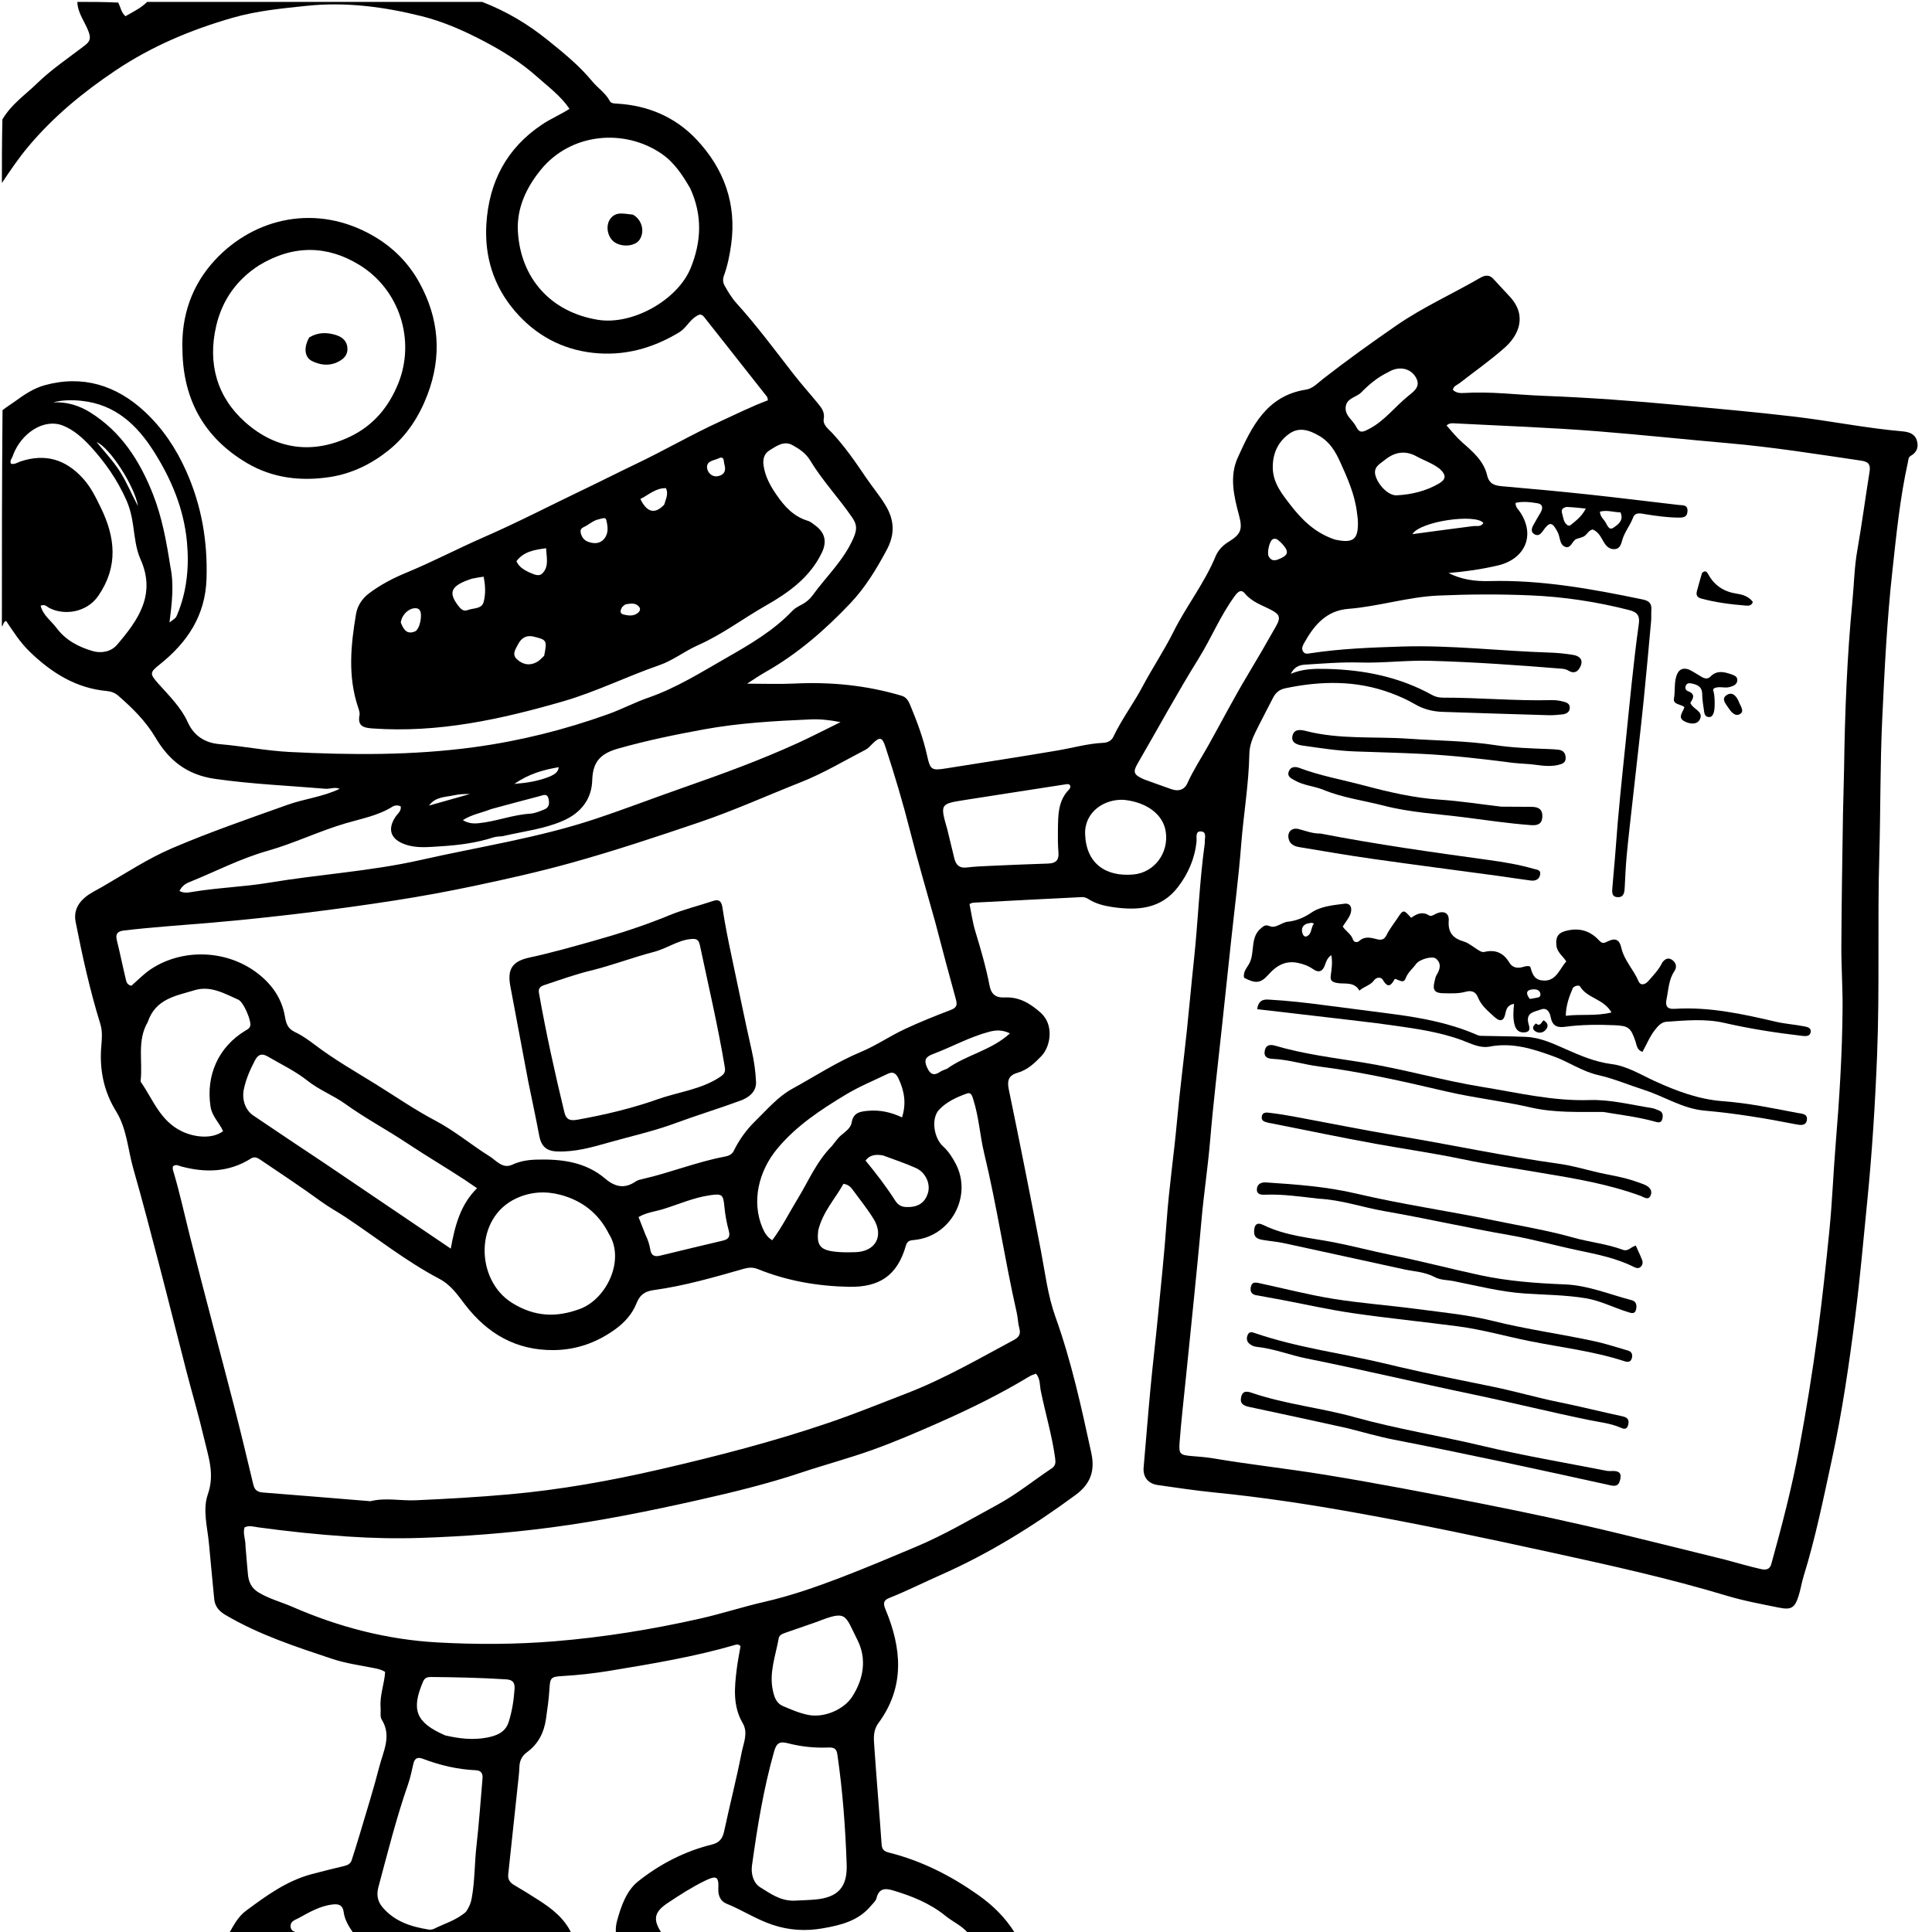 <svg version="1.1" id="Layer_1" xmlns="http://www.w3.org/2000/svg" xmlns:xlink="http://www.w3.org/1999/xlink" x="0px" y="0px"
	 width="100%" viewBox="0 0 1024 1024" enable-background="new 0 0 1024 1024" xml:space="preserve">
<path fill="#000000" opacity="1" stroke="none" 
	d="
M255.531,1 
	C268.435,5.961 279.814,12.799 290.192,21.162 
	C298.57,27.914 306.989,34.705 313.881,43.093 
	C316.833,46.685 320.921,49.244 323.17,53.486 
	C323.873,54.812 325.355,54.832 326.711,54.905 
	C343.375,55.812 357.949,61.979 369.294,74.079 
	C383.754,89.502 390.448,107.959 387.562,129.35 
	C386.784,135.117 385.631,140.791 383.643,146.282 
	C382.993,148.079 383.164,149.844 384.152,151.567 
	C385.976,154.751 387.809,157.898 390.299,160.647 
	C401.138,172.608 410.712,185.589 420.615,198.308 
	C424.885,203.794 429.56,208.963 433.947,214.36 
	C435.709,216.529 437.176,218.685 436.598,222.005 
	C436.034,225.248 439.077,227.344 441.023,229.435 
	C447.858,236.783 453.497,244.989 459.091,253.261 
	C462.435,258.207 466.323,262.756 469.406,267.916 
	C474.084,275.748 474.424,283.157 469.973,291.468 
	C464.522,301.647 458.618,311.404 450.671,319.779 
	C437.248,333.925 422.645,346.652 405.552,356.298 
	C402.526,358.006 399.664,360.006 395.954,362.361 
	C404.852,362.361 413.012,362.691 421.136,362.295 
	C440.421,361.353 459.328,363.23 477.855,368.752 
	C480.415,369.515 481.515,371.522 482.418,373.693 
	C486.064,382.456 489.381,391.335 491.419,400.634 
	C493.029,407.981 493.778,408.487 501.175,407.302 
	C521.019,404.121 540.893,401.117 560.703,397.736 
	C568.718,396.368 576.578,394.091 584.76,393.715 
	C587.117,393.607 589.115,392.585 590.09,390.528 
	C594.525,381.171 600.797,372.889 605.627,363.783 
	C610.819,353.996 617.053,344.709 621.943,334.905 
	C628.781,321.19 638.399,309.115 644.263,294.905 
	C645.562,291.758 647.968,289.145 651.133,287.201 
	C657.676,283.182 658.741,280.631 656.696,273.082 
	C653.954,262.959 651.586,252.471 655.967,242.732 
	C663.351,226.316 671.227,209.728 692.227,206.504 
	C695.862,205.946 698.567,202.899 701.393,200.7 
	C713.985,190.902 726.923,181.625 740.054,172.551 
	C754.2,162.775 769.833,155.81 784.593,147.228 
	C786.987,145.836 789.299,145.475 791.395,147.699 
	C794.354,150.837 797.264,154.02 800.196,157.183 
	C809.615,167.344 804.938,177.731 797.478,184.323 
	C789.895,191.025 781.555,196.869 773.56,203.105 
	C772.294,204.093 770.468,204.522 770.046,206.572 
	C771.658,208.331 774.053,208.416 775.976,208.293 
	C789.998,207.396 803.908,209.249 817.864,209.784 
	C841.944,210.708 865.981,212.474 889.976,214.717 
	C910.3,216.618 930.642,218.412 950.911,220.806 
	C970.03,223.064 988.941,226.94 1008.15,228.605 
	C1011.443,228.891 1014.653,229.704 1015.854,233.136 
	C1017.069,236.61 1016.202,239.68 1012.673,241.648 
	C1011.38,242.37 1011.477,243.897 1011.188,245.199 
	C1007,264.066 1005.133,283.235 1003.019,302.417 
	C1000.118,328.732 998.829,355.131 997.6,381.525 
	C996.484,405.477 996.765,429.49 996.069,453.466 
	C995.048,488.611 996.294,523.793 994.908,558.899 
	C993.872,585.117 992.22,611.351 989.6,637.517 
	C987.614,657.355 985.894,677.228 983.388,697.003 
	C980.127,722.732 976.391,748.404 970.889,773.779 
	C966.415,794.413 962.247,815.119 955.986,835.323 
	C954.906,838.807 954.377,842.463 953.265,845.935 
	C951.254,852.21 949.42,853.399 942.876,852.074 
	C933.59,850.193 924.217,848.48 915.166,845.751 
	C884.406,836.479 853.065,829.584 821.733,822.734 
	C787.346,815.215 752.885,807.921 718.245,801.715 
	C693.586,797.298 668.764,793.523 643.784,791.05 
	C633.706,790.052 623.676,788.534 613.644,787.107 
	C608.373,786.357 605.705,782.711 606.151,777.731 
	C607.396,763.828 608.455,749.909 609.765,736.013 
	C610.948,723.462 612.44,710.941 613.66,698.394 
	C615.316,681.374 617.137,664.363 618.342,647.31 
	C619.583,629.742 622.178,612.332 623.78,594.809 
	C625.259,578.624 627.33,562.493 629.045,546.328 
	C630.359,533.943 631.441,521.532 632.775,509.148 
	C634.996,488.517 635.682,467.745 638.529,447.173 
	C638.552,447.008 638.598,446.839 638.581,446.677 
	C638.353,444.514 639.809,441.08 636.82,440.696 
	C633.278,440.241 634.389,444.001 634.19,445.974 
	C633.279,455.031 629.793,463.035 624.356,470.143 
	C615.344,481.926 602.722,482.704 589.502,480.743 
	C585.094,480.09 580.686,478.982 576.798,476.473 
	C575.872,475.875 574.615,475.425 573.538,475.477 
	C554.273,476.41 535.013,477.427 515.753,478.451 
	C515.287,478.475 514.836,478.778 513.848,479.152 
	C514.842,483.933 515.495,488.858 516.92,493.549 
	C519.82,503.097 522.621,512.676 524.498,522.464 
	C525.425,527.302 528.128,528.89 532.458,528.672 
	C540.155,528.285 545.935,531.768 551.536,536.722 
	C558.838,543.179 556.823,554.672 551.971,559.73 
	C548.452,563.399 544.637,567.072 539.465,568.54 
	C534.789,569.867 533.648,572.439 534.668,577.36 
	C540.567,605.826 546.221,634.345 551.698,662.896 
	C553.95,674.635 555.338,686.646 559.37,697.876 
	C567.821,721.416 573.119,745.689 578.405,770.044 
	C580.567,780.006 577.701,786.74 569.977,792.428 
	C547.573,808.923 524.102,823.486 498.548,834.782 
	C489.456,838.802 480.54,843.287 471.278,846.979 
	C468.353,848.145 467.969,849.76 469.254,852.827 
	C477.933,873.54 479.796,894.005 465.56,913.302 
	C462.638,917.262 463.108,921.505 463.4,925.732 
	C464.591,942.983 466.057,960.216 467.268,977.466 
	C467.469,980.332 468.575,981.263 471.336,981.958 
	C488.433,986.265 503.882,994.105 518.268,1004.238 
	C526.097,1009.752 532.817,1016.233 537.998,1024.647 
	C529.979,1025 521.958,1025 513.274,1024.729 
	C509.633,1020.475 504.996,1018.602 501.274,1015.561 
	C493.007,1008.806 483.321,1004.937 473.206,1001.928 
	C468.899,1000.646 465.769,1000.984 464.538,1006.145 
	C464.188,1007.614 462.676,1008.832 461.623,1010.103 
	C454.982,1018.122 445.641,1020.391 436.03,1022.061 
	C427.032,1023.624 418.322,1023.136 409.489,1020.199 
	C400.873,1017.335 393.365,1012.326 385.033,1008.971 
	C382.047,1007.769 380.559,1004.893 380.731,1001.196 
	C381.042,994.521 379.778,993.839 373.583,996.875 
	C366.698,1000.249 360.26,1004.374 353.89,1008.629 
	C346.594,1013.503 345.827,1017.486 351,1025 
	C342.979,1025 334.958,1025 326.427,1024.594 
	C326.27,1022.227 326.482,1020.228 326.999,1018.311 
	C329.141,1010.381 332.015,1002.082 338.252,997.133 
	C349.724,988.029 362.834,981.221 377.27,977.659 
	C381.225,976.683 382.963,974.562 383.795,970.673 
	C386.783,956.711 390.348,942.868 393.092,928.862 
	C394.076,923.843 396.656,918.44 393.666,913.327 
	C388.319,904.186 389.276,894.463 390.483,884.686 
	C391.003,880.472 391.856,876.299 392.495,872.482 
	C391.33,871.336 390.52,871.576 389.717,871.81 
	C367.977,878.144 345.694,881.829 323.403,885.512 
	C315.031,886.895 306.633,887.85 298.173,888.334 
	C291.897,888.693 291.568,889.241 291.208,895.307 
	C290.893,900.601 290.123,905.876 289.37,911.133 
	C288.342,918.312 285.277,924.388 279.263,928.748 
	C276.664,930.631 275.4,933.189 275.297,936.421 
	C275.217,938.904 274.937,941.383 274.674,943.856 
	C272.921,960.356 271.154,976.855 269.377,993.352 
	C269.094,995.979 270.132,997.733 272.433,999.068 
	C276.735,1001.565 280.949,1004.218 285.147,1006.89 
	C292.477,1011.556 299.276,1016.769 303,1025 
	C264.646,1025 226.292,1025 187.375,1024.658 
	C184.705,1020.916 182.672,1017.427 182.151,1013.415 
	C181.693,1009.891 179.72,1009.067 176.629,1009.374 
	C169.814,1010.054 164.074,1013.462 158.261,1016.637 
	C156.471,1017.615 153.926,1018.202 154.002,1020.949 
	C154.088,1024.085 157.14,1023.876 159,1025 
	C146.646,1025 134.292,1025 121.459,1024.649 
	C123.888,1020.286 126.292,1015.79 130.336,1012.783 
	C141.142,1004.751 152.032,996.801 165.359,993.291 
	C170.982,991.81 176.621,990.39 182.28,989.058 
	C184.197,988.606 185.773,987.904 186.402,985.917 
	C187.907,981.171 189.43,976.43 190.84,971.655 
	C194.321,959.868 198.037,948.138 201.085,936.237 
	C203.153,928.165 207.71,920.076 202.316,911.413 
	C201.308,909.795 201.912,907.187 201.732,905.039 
	C201.189,898.537 203.784,892.35 204.122,886.136 
	C202.075,884.872 200.316,884.544 198.508,884.178 
	C191.019,882.663 183.341,881.656 176.134,879.256 
	C156.771,872.809 137.324,866.467 119.578,856.003 
	C116.15,853.981 113.913,851.53 113.54,847.489 
	C112.656,837.9 111.642,828.322 110.813,818.728 
	C110.041,809.798 107.24,800.327 110.161,792.013 
	C113.903,781.362 110.443,772.145 108.202,762.524 
	C105.378,750.396 101.819,738.44 98.7,726.379 
	C93.959,708.042 89.403,689.657 84.619,671.331 
	C80.088,653.977 75.577,636.611 70.644,619.369 
	C67.738,609.211 67.288,598.311 61.513,588.992 
	C54.881,578.29 52.615,566.584 53.719,554.112 
	C54.056,550.308 54.328,546.45 53.169,542.705 
	C47.665,524.921 43.648,506.773 40.069,488.527 
	C39.105,483.61 40.755,479.474 44.613,476.029 
	C47.537,473.418 51.017,471.874 54.308,469.972 
	C66.532,462.905 78.38,455.046 91.374,449.498 
	C111.37,440.96 131.939,433.868 152.421,426.556 
	C161.477,423.323 171.193,422.378 180.056,418.064 
	C177.383,416.988 174.921,418.264 172.457,418.056 
	C152.962,416.412 133.448,415.605 113.982,412.822 
	C98.85,410.659 89.478,402.878 82.364,390.865 
	C77.188,382.123 70.145,375.235 62.625,368.695 
	C60.984,367.268 58.979,366.477 56.717,366.272 
	C40.332,364.794 27.362,356.611 15.837,345.497 
	C10.791,340.631 7.024,334.797 3.252,329.101 
	C1.524,329.687 1.945,331.306 1,332 
	C1,293.979 1,255.958 1.339,217.393 
	C3.626,215.586 5.638,214.411 7.509,213.043 
	C12.51,209.386 17.743,205.815 23.639,204.189 
	C43.827,198.623 61.614,204.212 76.582,218.073 
	C86.102,226.889 93.29,237.588 98.688,249.681 
	C106.858,267.987 110.091,286.86 109.458,306.802 
	C108.843,326.224 99.35,340.373 84.9,351.976 
	C79.369,356.417 79.111,356.966 84.007,362.445 
	C89.737,368.858 95.875,374.799 99.582,382.922 
	C102.673,389.696 108.281,393.728 116.323,394.407 
	C128.705,395.453 140.991,397.922 153.38,398.552 
	C186.101,400.217 218.778,400.447 251.426,395.998 
	C275.786,392.678 299.358,386.759 322.404,378.491 
	C329.598,375.911 336.421,372.282 343.639,369.781 
	C358.524,364.622 371.781,356.239 385.275,348.525 
	C397.608,341.476 410.072,334.209 420.064,323.668 
	C421.401,322.259 423.305,321.33 425.058,320.386 
	C427.315,319.171 429.237,317.55 430.699,315.533 
	C437.973,305.495 447.235,296.951 452.326,285.227 
	C454.145,281.036 454.446,278.348 451.796,274.46 
	C444.673,264.011 435.893,254.799 429.349,243.942 
	C427.115,240.235 423.571,237.856 419.965,235.893 
	C415.476,233.448 411.577,236.423 407.937,238.632 
	C404.98,240.427 404.19,243.388 404.729,246.887 
	C405.613,252.629 408.181,257.337 411.48,262.149 
	C415.882,268.57 420.686,273.802 428.306,276.091 
	C429.686,276.505 430.885,277.602 432.093,278.487 
	C437.292,282.294 438.386,287.106 435.599,292.914 
	C429.305,306.027 418.037,314.069 406.011,320.912 
	C393.892,327.809 382.738,336.317 369.882,342.003 
	C362.904,345.088 356.673,350.071 349.531,352.536 
	C332.265,358.496 315.921,366.69 298.253,371.791 
	C265.3,381.304 232.226,388.544 197.648,386.103 
	C193.025,385.777 189.366,385.142 190.546,379.05 
	C190.809,377.692 190.194,376.083 189.725,374.675 
	C184.286,358.336 185.933,341.85 188.719,325.362 
	C189.466,320.943 192.074,317.167 195.438,314.608 
	C201.518,309.985 208.329,306.435 215.438,303.502 
	C229.278,297.793 242.526,290.795 256.257,284.807 
	C274.675,276.775 292.532,267.461 310.676,258.796 
	C319.369,254.645 327.942,250.251 336.645,246.114 
	C351.941,238.842 366.601,230.28 382.033,223.22 
	C390.313,219.432 398.464,215.347 407.023,212.167 
	C406.77,211.173 406.786,210.605 406.515,210.262 
	C395.429,196.181 384.307,182.129 373.221,168.047 
	C371.666,166.072 370.4,166.654 368.608,167.874 
	C365.256,170.155 363.53,173.98 360.001,176.121 
	C345.895,184.677 330.686,188.838 314.255,187.007 
	C297.712,185.163 283.855,177.6 273.008,164.986 
	C261.611,151.734 256.735,136.024 257.789,118.739 
	C259.142,96.553 268.444,78.597 287.317,65.983 
	C291.84,62.96 296.867,60.873 301.852,57.68 
	C297.104,50.718 290.59,45.996 284.738,40.762 
	C276.439,33.34 267.001,27.394 257.134,22.18 
	C246.373,16.493 235.207,11.5 223.473,8.573 
	C203.589,3.612 183.402,0.921 162.704,3.073 
	C149.447,4.451 136.193,5.718 123.392,9.389 
	C101.402,15.694 80.49,24.449 61.331,37.285 
	C44.091,48.836 28.27,61.827 14.913,77.792 
	C9.811,83.889 5.394,90.421 1,97 
	C1,85.979 1,74.958 1.277,63.279 
	C6.113,55.119 13.452,50.24 19.552,44.275 
	C26.98,37.011 35.757,31.114 44.061,24.77 
	C46.7,22.754 48.58,21.415 47.105,17.198 
	C45.198,11.742 41.124,7.09 41,1 
	C48.021,1 55.042,1 62.633,1.353 
	C64.032,3.994 64.198,6.597 66.503,8.605 
	C70.467,6.265 74.676,4.342 78,1 
	C137.021,1 196.042,1 255.531,1 
M914.641,826.732 
	C920.74,828.365 926.804,830.146 932.954,831.555 
	C935.284,832.089 937.871,832.438 938.865,828.844 
	C944.403,808.826 949.67,788.711 953.483,768.319 
	C957.325,747.776 960.672,727.124 963.454,706.377 
	C965.859,688.441 967.775,670.463 969.583,652.476 
	C971.113,637.265 971.669,621.959 972.918,606.716 
	C974.9,582.537 976.442,558.336 976.6,534.073 
	C976.671,523.094 975.899,512.11 975.957,501.13 
	C976.079,477.983 976.459,454.838 976.813,431.693 
	C976.935,423.709 977.28,415.71 977.392,407.747 
	C977.808,377.965 978.946,348.237 981.821,318.593 
	C982.686,309.676 982.824,300.709 984.386,291.827 
	C986.833,277.921 988.662,263.908 990.914,249.966 
	C991.54,246.09 990.204,244.696 986.372,244.134 
	C963.037,240.715 939.782,236.977 916.228,234.923 
	C893.069,232.904 869.927,230.427 846.752,228.585 
	C821.74,226.597 796.638,225.718 771.573,224.42 
	C770.029,224.34 768.275,224.019 766.724,225.524 
	C769.479,228.662 772,231.839 775.156,234.6 
	C780.648,239.403 786.407,244.339 788.172,251.814 
	C789.329,256.713 792.344,257.394 796.488,257.75 
	C811.702,259.059 826.909,260.481 842.092,262.106 
	C857.95,263.804 873.776,265.809 889.622,267.621 
	C891.934,267.886 894.624,267.394 894.407,271.03 
	C894.209,274.334 891.858,274.371 889.368,274.34 
	C883.531,274.268 877.79,273.441 872.036,272.539 
	C869.737,272.179 866.723,271.191 865.529,274.408 
	C864.016,278.486 861.128,281.845 859.887,286.072 
	C859.27,288.175 858.762,290.893 855.73,291.049 
	C852.857,291.197 851.164,289.303 849.879,287.045 
	C848.401,284.446 847.061,281.758 844.11,280.636 
	C842.164,281.084 841.434,282.766 840.183,283.813 
	C838.838,284.94 837.137,285.068 835.592,285.643 
	C833.124,286.562 832.632,291.545 829.046,289.58 
	C826.578,288.228 826.908,284.569 825.605,282.072 
	C822.703,276.51 821.349,276.314 817.696,281.505 
	C816.659,282.979 815.424,284.192 813.564,283.312 
	C811.393,282.285 811.618,280.387 812.554,278.614 
	C813.794,276.263 815.186,273.992 816.523,271.692 
	C817.855,269.402 817.851,267.224 814.884,266.74 
	C811.071,266.117 807.144,265.635 803.292,266.521 
	C803.171,268.799 804.648,269.879 805.543,271.205 
	C814.15,283.971 807.998,296.388 793.975,299.692 
	C785.259,301.746 776.398,302.994 767.741,303.708 
	C774.524,307.141 781.619,308.186 789.34,307.98 
	C816.927,307.243 843.929,312.169 870.814,317.76 
	C873.958,318.414 875.521,319.874 875.262,323.173 
	C875.106,325.162 875.302,327.18 875.121,329.165 
	C873.856,343.078 872.618,356.993 871.208,370.892 
	C869.465,388.078 867.412,405.233 865.536,422.403 
	C864.402,432.788 863.136,443.153 862.169,453.566 
	C861.66,459.04 861.429,464.494 861.152,469.966 
	C861.028,472.404 860.974,475.563 857.568,475.523 
	C853.831,475.479 854.471,472.292 854.648,469.858 
	C855.131,463.242 855.862,456.613 856.326,450.036 
	C857.656,431.16 859.67,412.369 861.612,393.56 
	C863.779,372.573 865.695,351.559 868.609,330.658 
	C869.194,326.463 867.956,324.493 863.532,323.359 
	C846.385,318.961 828.955,316.327 811.354,315.569 
	C795.058,314.867 778.683,314.949 762.384,315.658 
	C746.27,316.359 730.689,321.447 714.582,322.714 
	C702.812,323.641 696.362,331.583 691.135,340.968 
	C690.336,342.402 689.62,344.111 690.908,345.647 
	C691.891,346.819 693.275,346.43 694.633,346.223 
	C710.62,343.788 726.735,343.2 742.874,342.683 
	C769.048,341.844 795.037,345.051 821.132,345.875 
	C825.441,346.012 829.775,346.422 834.019,347.156 
	C836.848,347.645 839.215,349.385 837.849,352.793 
	C836.672,355.728 834.625,357.476 831.186,355.386 
	C830.24,354.811 829.017,354.524 827.895,354.433 
	C804.546,352.528 781.187,350.887 757.757,350.232 
	C745.414,349.887 733.15,351.511 720.835,351.147 
	C710.986,350.856 701.2,351.686 691.397,352.303 
	C688.179,352.506 685.713,353.944 684.177,357.132 
	C690.31,354.502 696.502,354.382 703.034,354.532 
	C722.838,354.985 741.657,358.719 759.098,368.382 
	C760.907,369.384 762.805,369.777 764.847,369.772 
	C783.998,369.725 803.105,371.57 822.268,371.082 
	C824.242,371.032 826.28,371.276 828.193,371.76 
	C829.893,372.189 832.023,372.672 832.014,375.048 
	C832.006,377.557 830.101,378.427 827.989,378.659 
	C825.516,378.931 823.011,379.137 820.529,379.065 
	C801.888,378.525 783.249,377.928 764.611,377.306 
	C759.391,377.131 754.513,375.919 749.89,373.209 
	C745.899,370.869 741.59,368.97 737.245,367.35 
	C718.907,360.516 700.225,360.833 681.333,364.776 
	C677.96,365.481 676.077,367.191 674.651,370.01 
	C671.646,375.951 668.488,381.816 665.554,387.791 
	C663.726,391.513 662.258,395.294 662.176,399.655 
	C661.872,415.784 659.089,431.708 657.841,447.772 
	C656.529,464.657 654.349,481.475 652.549,498.322 
	C650.926,513.515 649.295,528.706 647.683,543.9 
	C645.546,564.051 643.095,584.175 641.405,604.363 
	C640.213,618.611 638.031,632.731 636.786,646.964 
	C635.527,661.36 634.051,675.738 632.624,690.119 
	C631.329,703.174 629.964,716.222 628.646,729.275 
	C627.462,741.007 626.101,752.727 625.207,764.483 
	C624.729,770.762 625.53,771.219 631.74,771.748 
	C635.547,772.072 639.377,772.334 643.138,772.972 
	C662.448,776.251 681.924,778.355 701.267,781.488 
	C729.172,786.008 756.908,791.37 784.622,796.824 
	C810.052,801.829 835.399,807.255 860.603,813.418 
	C878.354,817.759 896.103,822.117 914.641,826.732 
M196.393,795.676 
	C204.272,793.651 212.261,795.528 220.211,795.179 
	C236.823,794.45 253.383,793.511 269.952,792.028 
	C296.993,789.607 323.568,784.847 349.999,778.74 
	C380.128,771.778 410.02,764.064 439.294,754.08 
	C453.311,749.3 467.035,743.725 480.847,738.382 
	C500.644,730.723 518.848,720.115 537.438,710.172 
	C539.9,708.854 541.152,707.155 540.29,704.094 
	C539.53,701.396 539.515,698.497 538.892,695.75 
	C532.536,667.705 528.37,639.213 521.63,611.248 
	C519.372,601.879 518.857,592.164 515.913,582.931 
	C515.341,581.137 514.864,578.747 512.542,579.561 
	C507.068,581.477 501.512,584.094 497.695,588.224 
	C493.383,592.89 494.947,603.149 499.818,607.567 
	C502.764,610.239 504.742,613.387 506.523,616.764 
	C515.566,633.899 503.977,655.342 484.68,657.197 
	C482.625,657.395 480.907,657.509 480.169,660.113 
	C475.57,676.343 465.808,682.344 449.96,682.032 
	C433.429,681.706 417.178,678.917 401.727,672.669 
	C399.036,671.58 396.75,671.754 394.07,672.521 
	C378.396,677.012 362.689,681.546 346.521,683.77 
	C341.401,684.474 339.055,686.515 337.283,690.965 
	C335.024,696.638 330.749,701.22 325.956,704.649 
	C316.361,711.511 305.709,715.461 293.478,715.58 
	C273.45,715.775 258.273,706.768 246.607,691.622 
	C242.453,686.23 239.102,681.082 232.663,677.689 
	C215.154,668.465 199.622,656.054 183.162,645.127 
	C178.877,642.282 174.349,639.853 170.161,636.802 
	C159.679,629.165 148.844,622.011 138.093,614.75 
	C136.641,613.77 135.018,612.771 133.019,614.033 
	C121.383,621.379 108.931,621.696 96.041,618.239 
	C94.69,617.877 93.259,616.837 91.617,618.228 
	C91.617,618.732 91.464,619.413 91.639,619.996 
	C95.191,631.796 97.797,643.835 100.8,655.775 
	C108.305,685.611 116.336,715.316 124.025,745.107 
	C127.601,758.96 130.919,772.881 134.247,786.797 
	C134.933,789.666 136.326,790.829 139.362,791.06 
	C158.083,792.484 176.787,794.117 196.393,795.676 
M495.687,488.717 
	C491.24,472.708 486.516,456.77 482.427,440.67 
	C478.574,425.504 474.126,410.534 469.238,395.685 
	C467.581,390.652 466.272,390.433 462.526,394.088 
	C461.337,395.249 460.208,396.617 458.777,397.358 
	C447.415,403.238 436.342,409.892 424.495,414.571 
	C406.581,421.646 389.044,429.602 370.724,435.816 
	C348.215,443.451 325.695,450.953 302.807,457.319 
	C285.839,462.039 268.658,465.883 251.415,469.53 
	C237.585,472.454 223.709,475.005 209.766,477.182 
	C193.676,479.694 177.535,481.921 161.37,483.885 
	C145.05,485.868 128.694,487.616 112.316,489.027 
	C96.755,490.368 81.164,491.353 65.645,493.189 
	C62.151,493.603 61.097,495.08 61.961,498.527 
	C63.658,505.297 65.027,512.148 66.657,518.935 
	C66.983,520.293 67.241,521.979 69.647,522.462 
	C72.898,519.656 76.118,516.226 79.935,513.696 
	C96.427,502.761 119.306,503.321 135.487,515.1 
	C143.514,520.943 149.301,528.684 150.99,538.658 
	C151.656,542.591 152.501,545.227 156.474,547.086 
	C160.316,548.884 163.916,551.534 167.318,554.103 
	C177.424,561.737 188.434,567.998 199.122,574.627 
	C209.65,581.157 219.871,588.239 230.922,594.056 
	C240.968,599.343 249.827,606.845 259.512,612.883 
	C263.077,615.106 266.379,619.693 271.503,617.32 
	C275.73,615.362 280.062,614.733 284.565,614.615 
	C297.621,614.273 310.308,615.822 320.676,624.623 
	C326.097,629.226 331.087,630.218 337.013,626.151 
	C338.068,625.427 339.483,625.153 340.775,624.857 
	C355.365,621.516 369.315,615.834 384.054,613.049 
	C386.103,612.662 387.926,611.971 388.906,609.974 
	C391.79,604.1 395.572,598.818 400.226,594.285 
	C406.481,588.193 412.218,581.304 419.933,577.067 
	C431.995,570.443 443.526,562.865 456.331,557.523 
	C464.262,554.214 471.482,549.242 479.28,545.566 
	C487.385,541.745 495.742,538.431 504.112,535.214 
	C507.321,533.981 507.379,532.328 506.592,529.492 
	C502.903,516.202 499.397,502.861 495.687,488.717 
M130.129,819.524 
	C130.551,824.499 130.927,829.479 131.408,834.449 
	C131.808,838.575 133.284,841.808 137.232,844.151 
	C142.898,847.512 149.198,849.133 155.13,851.721 
	C179.583,862.388 205.186,869.035 231.775,870.518 
	C252.516,871.675 273.353,871.608 294.139,869.898 
	C320.024,867.769 345.566,863.627 370.891,857.931 
	C382.421,855.338 393.662,851.643 405.153,849.015 
	C418.997,845.849 432.361,841.198 445.518,836.17 
	C458.951,831.036 472.248,825.389 485.52,819.811 
	C500.614,813.467 514.539,805.217 528.765,797.475 
	C538.794,792.017 547.796,784.684 557.347,778.325 
	C559.628,776.806 559.543,775.032 559.228,772.729 
	C557.581,760.679 554.045,749.036 551.635,737.151 
	C551.036,734.2 551.426,730.817 549.114,728.074 
	C547.897,728.557 546.742,728.838 545.774,729.425 
	C530.277,738.826 514.071,746.775 497.487,754.099 
	C485.921,759.208 474.314,764.201 462.441,768.46 
	C449.954,772.94 437.088,776.352 424.497,780.555 
	C406.826,786.453 388.732,790.868 370.624,794.946 
	C344.569,800.815 318.375,806.123 291.828,809.612 
	C268.891,812.627 245.889,814.36 222.807,815.122 
	C210.006,815.544 197.196,815.249 184.378,814.402 
	C168.433,813.348 152.58,811.664 136.76,809.509 
	C134.369,809.183 131.908,808.333 129.612,809.55 
	C128.608,812.769 130.155,815.651 130.129,819.524 
M365.801,99.768 
	C361.769,92.852 357.449,86.165 350.69,81.518 
	C331.012,67.989 302.526,70.3 286.472,90.181 
	C278.81,99.67 273.815,110.504 274.497,122.657 
	C275.888,147.42 291.879,165.452 316.959,169.511 
	C335.258,172.473 359.178,158.997 366.08,142.044 
	C371.632,128.407 372.519,114.317 365.801,99.768 
M266.414,443.19 
	C264.767,443.397 263.039,443.351 261.488,443.851 
	C252.395,446.786 243.03,447.981 233.545,448.558 
	C227.248,448.941 220.982,449.728 214.776,447.572 
	C207.089,444.902 205.176,439.653 209.597,432.964 
	C210.729,431.251 212.794,429.926 212.391,427.395 
	C210.844,426.614 209.143,426.847 208.002,427.559 
	C200.351,432.335 191.574,433.902 183.15,436.382 
	C169.087,440.522 155.859,446.993 141.764,450.981 
	C127.298,455.073 114.012,462.061 100.15,467.631 
	C98.047,468.476 96.228,469.939 95.128,472.24 
	C97.447,473.49 99.689,473.104 101.692,472.766 
	C115.296,470.469 129.114,470.103 142.736,467.828 
	C169.412,463.374 196.514,461.793 222.982,455.805 
	C253.901,448.81 285.278,444.12 315.581,434.029 
	C331.352,428.778 346.818,422.806 362.484,417.341 
	C382.853,410.234 403.109,402.832 422.747,393.864 
	C430.138,390.488 437.358,386.736 445.49,382.746 
	C439.448,381.554 434.507,381.085 429.501,381.303 
	C410.571,382.126 391.652,383.191 372.979,386.608 
	C357.785,389.389 342.683,392.497 327.765,396.721 
	C318.487,399.348 314.184,403.474 313.891,413.57 
	C313.607,423.324 308.16,430.738 298.564,434.963 
	C288.504,439.393 277.744,440.558 266.414,443.19 
M172.55,616.892 
	C194.294,631.605 216.038,646.318 238.917,661.799 
	C241.211,649.001 244.268,638.249 252.847,629.784 
	C250.248,628.008 248.36,626.675 246.43,625.406 
	C236.426,618.833 226.077,612.769 216.134,606.151 
	C205.218,598.886 193.618,592.723 182.979,585.085 
	C176.618,580.52 169.162,577.711 163.113,572.904 
	C156.512,567.659 149.046,564.129 141.89,559.956 
	C138.781,558.143 136.809,558.827 135.121,562.045 
	C132.558,566.934 130.374,571.9 129.242,577.34 
	C128.136,582.652 129.901,588.288 134.278,591.261 
	C146.783,599.752 159.372,608.119 172.55,616.892 
M246.942,1013.351 
	C248.466,1011.172 249.505,1008.947 250.012,1006.172 
	C251.694,996.969 251.487,987.629 252.536,978.386 
	C253.887,966.497 254.715,954.547 255.744,942.622 
	C255.962,940.102 255.09,938.389 252.242,938.266 
	C242.507,937.845 233.148,935.619 224.076,932.178 
	C221.106,931.052 219.739,932.082 219.07,934.925 
	C218.232,938.486 217.539,942.11 216.337,945.552 
	C210.083,963.456 205.501,981.836 200.582,1000.121 
	C199.527,1004.042 199.962,1007.593 202.726,1010.865 
	C209.142,1018.461 217.848,1021.191 227.157,1022.703 
	C228.092,1022.855 229.236,1022.704 230.078,1022.283 
	C235.563,1019.539 241.622,1017.907 246.942,1013.351 
M322.658,653.843 
	C317.254,643.089 308.461,636.296 297.05,633.279 
	C289.233,631.211 281.358,631.599 273.671,635.142 
	C251.308,645.451 251.956,678.5 271.461,690.593 
	C283.455,698.03 294.997,698.389 307.478,693.722 
	C321.493,688.482 331.511,667.748 322.658,653.843 
M420.56,1007.404 
	C424.378,1007.207 428.206,1007.127 432.011,1006.792 
	C444.241,1005.715 449.173,1000.2 448.753,988.143 
	C448.073,968.567 446.63,949.059 443.785,929.66 
	C443.302,926.365 441.386,926.123 438.879,926.224 
	C431.682,926.513 424.551,925.755 417.62,923.968 
	C413.325,922.86 411.605,923.713 410.319,928.237 
	C404.667,948.115 401.378,968.433 398.554,988.827 
	C397.978,992.988 399.206,998.047 402.98,1000.338 
	C408.113,1003.455 413.182,1007.386 420.56,1007.404 
M606.364,413.082 
	C611.208,414.825 616.038,416.612 620.903,418.297 
	C624.533,419.555 627.72,418.724 629.333,415.146 
	C632.483,408.157 636.682,401.782 640.414,395.133 
	C647.326,382.819 653.792,370.241 661.061,358.144 
	C666.281,349.458 671.362,340.702 676.338,331.88 
	C678.92,327.302 678.301,325.656 673.654,323.223 
	C668.835,320.7 663.539,319.085 659.836,314.573 
	C657.668,311.931 655.874,313.95 654.348,316.037 
	C646.778,326.386 641.972,338.314 635.216,349.167 
	C623.929,367.299 613.749,386.12 603.021,404.603 
	C600.373,409.166 600.714,410.628 606.364,413.082 
M78.276,541.772 
	C72.515,551.61 75.723,562.534 74.524,572.925 
	C74.491,573.211 74.715,573.564 74.898,573.832 
	C81.247,583.09 85.034,594.196 96.419,599.641 
	C103.07,602.822 112.352,603.882 118.229,599.563 
	C116.337,595.119 112.381,591.758 111.583,586.521 
	C109.053,569.928 115.766,554.88 130.101,546.237 
	C131.247,545.546 132.439,545.034 132.691,543.466 
	C133.136,540.695 129.063,531.094 126.358,529.883 
	C118.964,526.571 111.553,522.241 103.044,524.854 
	C93.382,527.82 82.463,529.252 78.276,541.772 
M6.941,241.144 
	C6.67,242.695 4.948,243.898 5.79,245.775 
	C7.791,246.319 9.335,245.069 11.012,244.522 
	C24.08,240.264 34.734,243.457 43.897,253.487 
	C48.179,258.175 50.807,263.673 53.464,269.132 
	C61.102,284.819 62.809,300.26 52.085,315.825 
	C45.904,324.798 33.87,326.333 26.001,322.169 
	C24.783,321.524 23.763,320.019 21.54,321.077 
	C22.82,326.149 27.153,329.059 30.028,332.917 
	C34.818,339.345 41.667,342.898 49.063,345.065 
	C53.631,346.404 58.835,345.49 62.002,341.79 
	C73.197,328.714 82.884,315.163 74.455,296.363 
	C72.129,291.174 71.487,285.159 70.691,279.369 
	C70.016,274.459 69.016,269.665 66.934,264.982 
	C62.214,254.359 55.668,244.981 47.921,236.545 
	C43.859,232.122 39.053,227.832 33.38,225.581 
	C23.252,221.565 11.349,229.554 6.941,241.144 
M502.104,439.659 
	C503.352,444.819 504.569,449.986 505.857,455.135 
	C506.684,458.437 508.51,460.237 512.275,459.793 
	C516.551,459.288 520.871,459.103 525.177,458.91 
	C535.3,458.456 545.424,458.025 555.552,457.701 
	C559.473,457.576 561.339,456.022 561.002,451.87 
	C560.68,447.898 560.647,443.891 560.716,439.903 
	C560.847,432.27 560.653,424.514 566.62,418.448 
	C567.148,417.911 567.567,417.048 567.097,416.155 
	C566.454,415.411 565.659,415.579 564.822,415.709 
	C546.963,418.489 529.095,421.218 511.241,424.033 
	C498.229,426.084 498.237,426.133 502.104,439.659 
M440.928,607.416 
	C442.521,605.507 443.895,603.338 445.765,601.756 
	C448.085,599.793 450.935,597.867 451.393,595.011 
	C452.266,589.568 456.038,589.124 460.087,588.751 
	C466.316,588.178 472.268,589.483 478.083,592.24 
	C480.492,584.751 479.299,578.204 476.226,571.655 
	C474.845,568.714 473.225,567.831 470.451,569.169 
	C462.99,572.769 455.261,575.943 448.201,580.216 
	C435.026,588.19 422.243,596.532 412.071,608.703 
	C402.111,620.619 398.154,636.814 404.177,650.889 
	C405.258,653.416 406.691,655.785 409.303,657.352 
	C414.619,650.233 418.349,642.617 422.766,635.425 
	C428.467,626.14 432.608,615.849 440.928,607.416 
M432.99,859.601 
	C427.495,861.503 421.991,863.379 416.511,865.322 
	C414.947,865.877 413.053,866.475 412.74,868.275 
	C411.154,877.376 407.6,886.291 409.588,895.766 
	C410.303,899.174 411.277,902.655 414.985,904.246 
	C419.413,906.146 423.832,908.07 428.611,908.98 
	C436.78,910.536 447.209,906.196 451.686,899.276 
	C457.837,889.77 459.427,879.084 454.493,869.294 
	C447.617,855.651 449.06,853.315 432.99,859.601 
M707.598,286.003 
	C717.335,288.091 719.976,285.994 719.72,276.308 
	C719.681,274.823 719.408,273.343 719.238,271.862 
	C718.121,262.137 714.143,253.265 710.178,244.557 
	C707.86,239.465 704.874,234.347 699.466,231.16 
	C694.037,227.961 688.604,226.074 683.208,229.979 
	C677.252,234.289 674.445,240.59 674.6,248.091 
	C674.762,255.944 679.376,261.688 683.812,267.445 
	C689.959,275.424 696.943,282.461 707.598,286.003 
M235.926,919.784 
	C243.258,921.485 250.615,922.399 258.129,920.955 
	C263.273,919.967 267.887,918.142 269.601,912.71 
	C271.4,907.01 272.343,901.1 272.734,895.111 
	C272.948,891.836 271.767,890.314 268.278,890.091 
	C255.012,889.243 241.736,888.96 228.45,888.841 
	C226.402,888.823 225.091,889.269 224.201,891.359 
	C217.838,906.289 220.402,913.008 235.926,919.784 
M595.936,423.951 
	C585.388,423.233 574.757,430.326 575.135,442.051 
	C575.634,457.538 585.858,464.773 600.608,463.508 
	C611.964,462.533 619.688,451.888 617.833,440.575 
	C616.393,431.793 608.158,425.338 595.936,423.951 
M90.317,300.444 
	C92.309,310.023 91.116,319.649 89.838,329.909 
	C93.114,327.532 93.182,327.561 93.89,325.873 
	C99.087,313.486 100.314,300.423 99.094,287.294 
	C97.483,269.958 90.994,254.26 81.676,239.517 
	C72.554,225.083 61.107,214.407 43.438,212.475 
	C38.395,211.924 33.217,211.928 28.171,213.275 
	C35.327,212.857 41.927,214.932 47.705,218.517 
	C64.183,228.74 74.1,244.243 81.058,261.905 
	C85.837,274.036 88.19,286.763 90.317,300.444 
M342.139,654.495 
	C343.43,657.03 344.229,659.725 344.715,662.517 
	C345.231,665.484 346.97,666.233 349.764,665.551 
	C360.874,662.841 371.996,660.18 383.127,657.554 
	C386.14,656.843 387.148,655.459 386.248,652.208 
	C385.105,648.076 384.341,643.785 383.937,639.513 
	C383.336,633.155 382.793,632.579 376.341,633.498 
	C367.722,634.725 359.792,638.28 351.567,640.825 
	C347.245,642.162 342.568,642.612 338.437,645.076 
	C339.681,648.237 340.771,651.004 342.139,654.495 
M433.673,652.129 
	C432.801,659.79 434.52,662.347 441.923,663.342 
	C445.691,663.849 449.564,663.786 453.38,663.675 
	C464.016,663.365 468.614,655.149 463.022,646.063 
	C459.741,640.733 455.783,635.814 452.062,630.76 
	C450.991,629.306 449.807,627.858 447.04,627.45 
	C442.755,635.291 436.178,642.068 433.673,652.129 
M746.392,209.873 
	C749.65,207.212 753.373,204.714 750.216,199.663 
	C747.61,195.496 742.448,194.169 737.461,196.369 
	C736.857,196.635 736.305,197.019 735.707,197.303 
	C730.235,199.9 725.674,203.73 721.476,207.998 
	C718.799,210.72 713.615,210.892 713.225,215.893 
	C712.87,220.445 717.055,222.649 718.769,226.139 
	C720.664,230 722.627,228.917 725.829,227.233 
	C733.819,223.031 739.084,215.838 746.392,209.873 
M763.061,248.49 
	C759.36,245.569 754.869,244.111 750.796,241.877 
	C744.83,238.605 739.228,239.537 734.09,243.707 
	C731.362,245.921 727.588,247.553 729.127,252.381 
	C730.757,257.494 736.068,262.758 740.265,262.533 
	C748.137,262.11 755.667,260.332 762.612,256.318 
	C766.39,254.134 766.763,251.883 763.061,248.49 
M467.971,612.391 
	C464.428,611.779 461.139,611.94 458.746,615.111 
	C464.396,622.019 469.676,628.83 474.319,636.113 
	C475.624,638.16 477.161,639.554 479.872,639.719 
	C486.174,640.102 490.165,637.777 491.824,632.324 
	C493.291,627.502 490.667,621.439 485.486,619.093 
	C480.047,616.63 474.344,614.752 467.971,612.391 
M501.917,566.472 
	C512.161,559.083 525.373,556.796 535.293,547.707 
	C531.24,545.74 527.781,545.949 524.384,546.84 
	C513.934,549.581 504.5,554.913 494.458,558.685 
	C490.633,560.122 489.579,561.781 491.331,565.708 
	C493.063,569.595 495.073,570.355 498.497,567.954 
	C499.296,567.394 500.315,567.148 501.917,566.472 
M260.298,428.83 
	C255.432,430.801 250.108,431.632 245.308,434.685 
	C248.11,436.359 250.66,436.612 253.625,436.326 
	C262.873,435.435 271.593,431.862 280.903,431.278 
	C283.483,431.117 286.056,429.997 288.519,429.028 
	C291.308,427.931 291.272,425.388 290.654,423.078 
	C289.934,420.389 287.861,421.484 286.135,421.938 
	C277.772,424.139 269.409,426.344 260.298,428.83 
M250.188,306.691 
	C248.936,307.143 247.662,307.54 246.436,308.054 
	C238.84,311.237 237.927,314.625 242.924,321.101 
	C244.176,322.724 245.534,324.256 247.935,323.337 
	C250.923,322.193 255.341,322.879 256.344,319.058 
	C257.45,314.843 257.319,310.3 256.304,305.649 
	C254.173,305.966 252.548,306.207 250.188,306.691 
M288.42,347.57 
	C290.063,339.422 289.744,339.084 282.958,337.446 
	C278.692,336.416 276.131,338.386 274.477,341.703 
	C273.314,344.034 271.139,346.779 273.955,349.39 
	C277.03,352.243 280.642,353.01 284.48,350.939 
	C285.767,350.245 286.837,349.147 288.42,347.57 
M780.435,278.891 
	C782.417,278.542 784.832,279.576 786.207,277.174 
	C782.197,272.142 752.771,276.208 748.584,283.111 
	C759.336,281.661 769.456,280.297 780.435,278.891 
M280.313,303.29 
	C282.773,304.212 285.569,306.073 287.738,303.636 
	C291.076,299.887 289.596,295.275 289.459,290.578 
	C283.104,291.398 277.537,292.38 273.718,297.433 
	C275.02,300.347 277.222,301.772 280.313,303.29 
M317.55,275.19 
	C315.03,275.674 313.033,277.225 310.956,278.553 
	C309.555,279.449 307.223,279.766 307.781,282.336 
	C308.267,284.572 309.454,286.324 311.667,287.14 
	C314.86,288.318 318.06,288.261 320.304,285.48 
	C322.688,282.527 322.178,278.884 321.295,275.505 
	C320.922,274.078 319.375,274.696 317.55,275.19 
M352.057,267.457 
	C352.791,264.664 354.446,261.968 352.981,258.73 
	C347.435,258.624 343.791,262.327 339.412,264.477 
	C342.886,271.649 347.118,272.727 352.057,267.457 
M212.43,329.996 
	C213.82,333.375 215.467,336.564 219.963,334.663 
	C222.491,333.594 224.057,325.913 222.501,323.463 
	C222.019,322.703 221.313,322.438 220.433,322.375 
	C217.018,322.131 212.934,325.582 212.43,329.996 
M678.919,287.56 
	C677.642,286.596 676.605,284.922 674.639,285.773 
	C672.894,286.528 671.375,292.965 672.456,294.926 
	C674.174,298.042 676.712,296.905 678.943,295.868 
	C683.099,293.935 683.163,291.9 678.919,287.56 
M830.401,268.693 
	C828.526,269.033 827.28,269.885 827.935,272.038 
	C828.634,274.333 828.611,277.005 830.989,278.474 
	C831.318,278.678 832.071,278.615 832.378,278.367 
	C835.327,275.981 838.393,273.677 840.508,269.563 
	C836.906,269.17 834.016,268.854 830.401,268.693 
M291.725,411.441 
	C293.573,410.429 295.72,409.712 296.164,406.63 
	C287.875,408.012 280.234,410.201 272.59,415.494 
	C279.608,414.916 285.454,413.999 291.725,411.441 
M858.881,271.566 
	C855.27,271.512 851.638,270.178 847.985,271.207 
	C848.152,273.741 849.693,274.95 850.699,276.398 
	C851.804,277.989 852.637,281.4 855.148,279.696 
	C857.566,278.056 860.802,275.873 858.881,271.566 
M383.965,246.191 
	C383.461,244.531 384.075,241.396 380.775,242.979 
	C378.356,244.14 374.184,244.243 374.8,248.255 
	C375.154,250.563 377.411,252.846 380.19,252.431 
	C382.925,252.023 385.163,250.411 383.965,246.191 
M73.157,268.306 
	C71.37,257.601 58.214,237.242 51.229,234.308 
	C55.356,239.438 59.999,244.305 63.545,249.87 
	C67.182,255.579 69.746,261.971 73.157,268.306 
M329.717,321.785 
	C328.871,323.366 328.166,325.178 330.584,325.738 
	C333.134,326.329 335.904,326.703 338.191,324.768 
	C339.135,323.968 339.639,322.766 338.767,321.669 
	C336.912,319.335 334.321,319.889 331.869,320.25 
	C331.269,320.338 330.736,320.879 329.717,321.785 
M227.369,426.975 
	C234.588,424.937 241.807,422.899 249.026,420.862 
	C246.12,420.784 243.303,420.927 240.585,421.524 
	C235.987,422.536 230.837,422.23 227.369,426.975 
z"/>
<path fill="#000000" opacity="1" stroke="none" 
	d="
M96.703,185.977 
	C95.955,167.278 101.773,150.969 113.897,137.883 
	C134.732,115.394 167.836,107.582 198.02,125.126 
	C208.421,131.171 216.527,139.403 222.216,149.696 
	C232.754,168.761 234.381,188.729 226.525,209.311 
	C222.159,220.748 215.646,230.811 206.217,238.453 
	C197.125,245.821 186.613,251.03 174.852,252.835 
	C159.469,255.197 144.427,253.407 130.974,245.479 
	C108.707,232.355 97.198,212.484 96.703,185.977 
M137.211,140.686 
	C125.391,148.339 117.779,159.082 114.6,172.713 
	C109.946,192.666 114.984,210.524 130.12,223.909 
	C146.487,238.381 165.937,240.952 185.867,231.27 
	C197.804,225.471 205.963,215.918 211.091,203.218 
	C220.252,180.533 211.946,153.634 190.564,140.469 
	C173.49,129.956 155.407,129.62 137.211,140.686 
z"/>
<path fill="#000000" opacity="1" stroke="none" 
	d="
M881.096,510.055 
	C882.803,507.86 884.592,507.462 886.521,508.955 
	C888.576,510.545 888.789,512.777 887.453,514.758 
	C884.422,519.249 884.363,524.481 883.32,529.477 
	C882.598,532.939 883.397,534.97 887.51,534.706 
	C905.842,533.53 923.532,537.411 941.209,541.533 
	C946.042,542.66 951.057,542.99 955.941,543.929 
	C957.587,544.245 960.089,544.573 959.693,547.058 
	C959.316,549.425 956.958,549.23 955.195,549.026 
	C941.334,547.418 927.578,545.287 913.943,542.158 
	C903.818,539.834 893.385,540.85 883.096,541.572 
	C880.651,541.743 878.79,543.777 877.179,545.836 
	C874.4,549.387 872.755,553.571 870.551,557.491 
	C867.528,556.557 867.52,553.903 866.804,551.845 
	C864.328,544.732 863.247,543.716 855.754,543.387 
	C846.925,543 838.049,543.058 829.316,544.248 
	C824.598,544.891 822.612,542.998 821.91,539.152 
	C821.301,535.817 819.495,533.925 816.564,535.094 
	C813.616,536.271 808.746,536.45 810.016,542.097 
	C810.43,543.937 811.815,546.767 808.218,547.164 
	C805.129,547.505 803.388,545.864 802.649,542.72 
	C801.844,539.298 802.116,535.899 802.465,532.044 
	C799.064,532.668 798.367,534.783 797.858,537.309 
	C797.075,541.195 795.074,541.739 792.133,539.039 
	C788.739,535.924 785.078,533.033 783.311,528.551 
	C782.092,525.462 779.757,524.845 776.819,525.656 
	C772.899,526.738 768.885,526.498 764.904,526.44 
	C760.445,526.374 759.216,524.686 760.282,520.472 
	C760.607,519.185 760.79,517.774 761.461,516.68 
	C763.292,513.697 764.093,510.719 761.169,508.149 
	C759.25,506.462 752.323,508.434 750.516,510.966 
	C748.728,513.472 746.199,515.307 745.064,518.468 
	C743.934,521.613 741.454,519.281 739.314,518.795 
	C737.618,521.73 735.884,524.404 733.021,519.458 
	C731.995,517.688 729.582,517.83 728.313,519.561 
	C726.313,522.29 723.034,522.816 720.505,525.048 
	C717.75,520.133 712.664,521.702 708.791,521.024 
	C705.215,520.397 705.049,519.107 705.382,516.648 
	C705.828,513.35 706.321,510.081 705.628,506.247 
	C703.478,507.689 702.889,509.649 702.2,511.608 
	C701.068,514.826 698.998,515.78 696.056,513.712 
	C693.555,511.955 690.832,510.956 687.831,510.335 
	C681.148,508.953 676.377,511.981 672.231,516.638 
	C668.249,521.11 665.623,521.486 659.411,518.26 
	C658.605,515.096 661.254,512.53 662.307,510.364 
	C665.189,504.434 662.54,496.815 668.322,492.028 
	C669.748,490.847 670.607,489.897 672.976,490.878 
	C676.277,492.246 679.118,488.881 682.654,488.516 
	C686.846,488.085 691.099,486.429 695.006,483.747 
	C700.046,480.288 706.528,479.806 712.523,478.991 
	C716.109,478.503 716.837,481.733 715.681,484.6 
	C714.773,486.854 713.119,488.808 711.675,491.089 
	C713.281,493.565 716.145,495.004 717.109,498.008 
	C717.556,499.404 719.269,499.791 720.465,498.707 
	C723.455,495.997 726.74,497.053 729.931,497.834 
	C732.478,498.458 733.825,497.836 735.026,495.38 
	C736.473,492.421 738.612,489.801 740.442,487.027 
	C743.812,481.919 743.809,481.917 747.932,486.458 
	C750.794,484.422 753.809,482.911 757.412,485.178 
	C758.619,485.938 759.939,484.825 761.14,484.276 
	C765.093,482.467 768.145,483.792 767.849,487.988 
	C767.399,494.351 770.148,497.331 775.865,499.037 
	C778.489,499.82 780.738,501.855 783.16,503.318 
	C784.297,504.004 785.409,504.864 786.853,504.521 
	C792.594,503.154 796.9,505.051 799.91,510.101 
	C801.373,512.556 803.601,513.275 806.355,512.741 
	C807.794,512.462 809.178,511.625 811.026,512.295 
	C811.967,515.2 812.655,518.766 816.553,519.518 
	C824.554,521.061 826.266,513.938 830.171,509.573 
	C828.371,506.727 825.344,504.833 824.931,501.191 
	C824.342,495.989 826.318,494.036 831.329,493.064 
	C838.124,491.748 843.369,493.85 847.781,498.664 
	C849.339,500.365 850.449,499.771 852.086,498.968 
	C856.146,496.979 858.313,497.92 859.321,502.337 
	C860.849,509.032 865.813,513.888 868.427,520.015 
	C869.56,522.672 872.034,521.849 873.714,519.908 
	C876.321,516.896 879.183,514.062 881.096,510.055 
M833.757,523.428 
	C831.715,528.088 829.998,532.826 829.895,538.395 
	C837.963,537.375 845.841,538.7 854.143,536.616 
	C849.816,529.266 841.217,529.136 837.51,522.897 
	C837.069,522.154 835.355,522.158 833.757,523.428 
M810.798,529.439 
	C811.608,529.318 812.44,529.275 813.223,529.058 
	C814.551,528.691 816.673,528.991 816.448,526.854 
	C816.204,524.53 814.05,524.251 812.248,524.401 
	C808.893,524.682 808.61,526.595 810.798,529.439 
M692.648,489.569 
	C690.23,490.56 689.613,492.376 690.349,494.742 
	C690.663,495.753 691.513,496.709 692.489,496.306 
	C695.523,495.051 694.637,491.568 696.427,489.59 
	C695.16,488.668 694.223,489.377 692.648,489.569 
z"/>
<path fill="#000000" opacity="1" stroke="none" 
	d="
M705.666,539.46 
	C692.312,537.912 679.407,536.411 666.299,534.886 
	C667.084,530.064 669.604,529.653 672.404,529.805 
	C682.684,530.366 692.9,531.549 703.102,532.914 
	C715.412,534.56 727.747,536.02 740.052,537.703 
	C754.399,539.665 768.568,542.406 781.981,548.156 
	C782.877,548.541 783.841,548.984 784.784,549.01 
	C792.815,549.233 800.855,549.205 808.878,549.571 
	C816.326,549.911 823.078,553.066 829.715,556.005 
	C837.637,559.513 845.424,562.863 854.179,563.984 
	C862.362,565.031 869.485,569.531 876.872,572.92 
	C888.553,578.281 900.358,582.71 913.365,583.676 
	C926.593,584.658 939.602,587.365 952.615,589.869 
	C954.724,590.274 958.046,590.169 957.713,593.396 
	C957.35,596.908 954.191,596.37 951.756,595.889 
	C935.792,592.729 919.698,590.086 903.536,588.659 
	C891.76,587.62 882.343,581.21 871.677,577.779 
	C863.454,575.133 855.474,571.712 847.018,569.796 
	C838.616,567.892 831.56,562.857 823.583,559.955 
	C812.588,555.954 801.629,552.393 789.613,554.708 
	C784.316,555.729 779.499,553.035 774.713,551.276 
	C762.589,546.818 749.905,545.146 737.252,543.345 
	C726.9,541.873 716.495,540.773 705.666,539.46 
z"/>
<path fill="#000000" opacity="1" stroke="none" 
	d="
M714.101,756.967 
	C696.497,753.113 679.307,749.306 662.077,745.689 
	C658.937,745.029 657.066,743.895 657.831,740.449 
	C658.656,736.729 661.395,737.509 663.764,738.315 
	C681.435,744.322 700.102,746.157 717.97,751.135 
	C740.418,757.389 763.404,761.029 786.023,766.423 
	C807.659,771.583 829.649,775.263 851.492,779.556 
	C852.618,779.777 853.816,779.655 854.981,779.662 
	C857.758,779.678 859.501,780.479 858.814,783.831 
	C858.208,786.791 857.112,788.034 853.719,787.286 
	C815.449,778.849 777.156,770.523 738.685,763.031 
	C730.546,761.446 722.559,759.084 714.101,756.967 
z"/>
<path fill="#000000" opacity="1" stroke="none" 
	d="
M849.664,589.353 
	C836.562,589.315 823.812,589.848 811.443,587.007 
	C796.419,583.556 781.096,581.915 766.07,578.39 
	C743.962,573.204 721.783,568.167 699.198,565.263 
	C690.978,564.207 682.995,561.615 674.644,561.225 
	C672.164,561.109 669.785,560.442 670.296,557.155 
	C670.819,553.79 673.139,553.44 675.924,554.258 
	C690.961,558.674 706.475,560.611 721.886,563.061 
	C743.348,566.473 764.254,572.642 785.679,576.109 
	C804.476,579.152 823.08,583.68 842.423,583.051 
	C853.518,582.691 864.461,585.574 875.433,587.278 
	C876.727,587.478 877.965,588.079 879.21,588.545 
	C881.467,589.39 881.495,591.285 881.043,593.118 
	C880.464,595.465 878.692,594.919 877.018,594.453 
	C868.2,591.998 859.117,590.93 849.664,589.353 
z"/>
<path fill="#000000" opacity="1" stroke="none" 
	d="
M817.382,621.738 
	C802.879,619.221 788.707,617.251 774.737,614.322 
	C759.63,611.154 744.369,609.002 729.205,606.253 
	C710.741,602.905 692.37,599.041 673.959,595.402 
	C673.469,595.306 672.961,595.279 672.482,595.146 
	C670.734,594.658 668.452,594.382 668.75,591.955 
	C669.109,589.039 671.739,589.695 673.551,589.901 
	C677.837,590.389 682.1,591.127 686.346,591.911 
	C704.639,595.29 722.873,599.012 741.219,602.07 
	C769.55,606.791 797.645,612.855 826.114,616.795 
	C832.502,617.679 838.783,619.417 845.062,620.966 
	C852.621,622.832 860.409,623.757 867.757,626.484 
	C869.157,627.004 870.608,627.413 871.956,628.043 
	C874.3,629.138 875.964,631.017 874.87,633.597 
	C873.663,636.443 871.302,634.486 869.705,633.899 
	C852.899,627.715 835.372,624.71 817.382,621.738 
z"/>
<path fill="#000000" opacity="1" stroke="none" 
	d="
M698.913,635.333 
	C689.218,634.251 680.006,632.856 670.648,633.212 
	C668.696,633.287 666.147,633.253 666.167,630.487 
	C666.187,627.632 668.351,626.535 671.028,626.712 
	C687.1,627.771 703.175,628.932 718.905,632.64 
	C742.945,638.307 767.408,641.77 791.567,646.789 
	C805.71,649.727 819.99,652.033 833.933,655.963 
	C842.563,658.396 851.613,659.251 860.059,662.394 
	C863.058,663.511 864.446,660.732 867.011,660.221 
	C868.165,662.809 869.359,665.263 870.346,667.799 
	C870.846,669.084 870.642,670.495 869.548,671.49 
	C868.566,672.382 867.408,672.204 866.286,671.638 
	C856.999,666.956 846.963,664.912 836.869,662.798 
	C824.57,660.222 812.479,656.795 800.045,654.64 
	C777.812,650.787 755.783,645.763 733.553,641.889 
	C722.112,639.896 711.052,635.968 698.913,635.333 
z"/>
<path fill="#000000" opacity="1" stroke="none" 
	d="
M741.429,724.453 
	C758.174,728.365 774.64,731.599 791.084,734.956 
	C802.801,737.348 814.307,740.726 826.047,743.114 
	C837.446,745.432 848.738,748.27 860.111,750.722 
	C863.03,751.351 863.609,752.998 862.908,755.419 
	C862.138,758.075 860.395,757.303 858.548,756.519 
	C853.453,754.356 847.964,753.812 842.596,752.716 
	C821.766,748.462 801.12,743.323 780.32,738.983 
	C751.03,732.871 721.928,725.907 692.597,720.036 
	C683.62,718.24 675.072,714.745 665.906,713.834 
	C664.65,713.709 663.28,713.079 662.292,712.277 
	C660.69,710.978 660.507,709.065 661.428,707.28 
	C662.359,705.474 663.9,706.153 665.356,706.649 
	C687.782,714.301 711.307,717.257 734.24,722.742 
	C736.502,723.283 738.772,723.793 741.429,724.453 
z"/>
<path fill="#000000" opacity="1" stroke="none" 
	d="
M760.393,676.861 
	C755.053,674.066 749.471,673.932 744.135,672.773 
	C722.883,668.159 701.65,663.458 680.392,658.877 
	C676.832,658.11 673.167,657.838 669.57,657.227 
	C667.048,656.8 664.672,656.265 664.708,652.758 
	C664.746,649.077 666.199,647.607 669.609,649.286 
	C681.476,655.128 694.525,656.003 707.198,658.492 
	C717.276,660.471 727.224,663.125 737.271,665.158 
	C753.056,668.353 768.618,672.456 784.352,675.844 
	C799.21,679.043 814.22,680.157 829.309,680.751 
	C841.763,681.242 853.139,686.093 864.953,689.164 
	C867.329,689.782 867.656,692.025 867.141,694.099 
	C866.459,696.844 864.39,695.883 862.692,695.365 
	C855.246,693.094 848.319,689.39 840.488,688.099 
	C829.783,686.333 818.967,686.303 808.213,685.584 
	C795.19,684.713 782.683,681.418 769.999,678.934 
	C766.92,678.33 763.645,678.578 760.393,676.861 
z"/>
<path fill="#000000" opacity="1" stroke="none" 
	d="
M666.599,686.626 
	C663.333,686.31 662.448,684.598 662.98,682.053 
	C663.584,679.171 665.72,679.724 667.729,680.157 
	C680.724,682.957 693.63,686.307 706.735,688.415 
	C721.482,690.786 736.433,691.854 751.25,693.83 
	C764.708,695.625 778.353,696.891 791.471,700.17 
	C809.379,704.648 827.631,707.058 845.601,711 
	C851.43,712.278 857.119,714.195 862.868,715.832 
	C864.897,716.41 865.373,717.916 864.939,719.739 
	C864.431,721.878 862.944,722.111 861.071,721.498 
	C844.555,716.095 827.319,714.169 810.387,710.744 
	C797.884,708.215 785.557,704.68 772.877,703.005 
	C754.271,700.547 735.581,698.696 717.011,696 
	C704.359,694.163 691.854,691.316 679.279,688.942 
	C675.197,688.171 671.102,687.47 666.599,686.626 
z"/>
<path fill="#000000" opacity="1" stroke="none" 
	d="
M801.992,404.336 
	C785.736,402.234 769.914,400.386 753.998,399.584 
	C742.032,398.981 730.048,398.71 718.073,398.269 
	C708.757,397.925 699.558,396.46 690.352,395.159 
	C687.583,394.768 684.176,393.7 685.039,389.953 
	C685.867,386.362 689.162,386.662 692.037,387.407 
	C709.997,392.06 728.426,390.252 746.632,391.536 
	C761.885,392.612 777.223,392.593 792.388,394.922 
	C801.944,396.39 811.6,396.653 821.243,397.031 
	C822.902,397.096 824.567,397.185 826.213,397.395 
	C828.868,397.735 829.917,399.659 829.831,401.987 
	C829.742,404.372 827.904,404.953 825.722,405.462 
	C819.847,406.831 814.166,405.057 808.398,404.853 
	C806.413,404.782 804.435,404.525 801.992,404.336 
z"/>
<path fill="#000000" opacity="1" stroke="none" 
	d="
M795.76,427.547 
	C801.346,427.589 806.504,427.588 811.661,427.64 
	C815.014,427.674 817.548,428.576 817.465,432.723 
	C817.379,436.985 814.708,437.573 811.383,437.329 
	C799.793,436.476 788.305,434.767 776.787,433.279 
	C762.303,431.407 747.602,430.677 733.449,427.022 
	C722.772,424.265 711.737,422.865 701.409,418.618 
	C696.535,416.614 691.011,416.362 686.302,413.66 
	C684.406,412.572 682.069,411.693 683.082,408.891 
	C684.039,406.243 686.571,406.233 688.586,406.991 
	C699.688,411.163 711.342,413.238 722.742,416.266 
	C736.037,419.796 749.365,422.929 763.198,423.842 
	C773.943,424.552 784.623,426.262 795.76,427.547 
z"/>
<path fill="#000000" opacity="1" stroke="none" 
	d="
M699.901,441.797 
	C729.673,447.576 759.266,451.709 788.87,455.793 
	C796.919,456.903 804.969,458.215 812.817,460.489 
	C814.594,461.003 816.804,460.939 816.294,463.605 
	C815.797,466.201 813.705,467.003 811.345,466.7 
	C805.406,465.939 799.493,464.977 793.559,464.172 
	C771.525,461.183 749.47,458.338 727.455,455.211 
	C714.471,453.367 701.539,451.138 688.602,448.979 
	C686.095,448.56 683.729,447.547 683.024,444.661 
	C682.133,441.016 684.644,438.484 688.287,439.406 
	C691.985,440.341 695.554,441.858 699.901,441.797 
z"/>
<path fill="#000000" opacity="1" stroke="none" 
	d="
M902.075,358.865 
	C903.877,359.921 905.443,359.771 906.548,358.632 
	C909.768,355.315 913.343,355.953 917.132,357.233 
	C918.939,357.843 920.947,358.4 920.8,360.636 
	C920.646,362.986 918.48,363.695 916.525,364.196 
	C913.827,364.887 910.886,363.436 908.294,364.951 
	C908.159,365.369 907.881,365.777 907.988,365.968 
	C908.935,367.654 909.102,375.381 908.346,377.622 
	C907.876,379.014 907.298,380.14 905.672,380.053 
	C904.036,379.967 903.44,378.708 903.25,377.327 
	C902.819,374.197 902.214,371.054 902.198,367.914 
	C902.178,363.901 899.581,362.881 896.501,362.236 
	C895.362,361.997 894.087,362.05 893.507,363.389 
	C892.952,364.671 893.444,365.89 894.62,366.316 
	C898.891,367.86 897.325,370.4 895.916,372.486 
	C897.24,376.041 903.112,376.909 900.956,381.278 
	C899.469,384.289 895.606,383.772 892.852,382.347 
	C888.838,380.271 892.054,377.543 892.767,374.767 
	C890.969,373.252 886.639,373.421 887.227,370.273 
	C888.071,365.757 887.039,360.912 889.175,356.746 
	C890.467,354.227 893.163,353.853 895.731,355.159 
	C897.804,356.213 899.756,357.505 902.075,358.865 
z"/>
<path fill="#000000" opacity="1" stroke="none" 
	d="
M902.082,303.739 
	C903.749,302.026 904.703,303.065 905.365,304.293 
	C908.677,310.44 913.836,313.681 920.69,314.694 
	C923.92,315.171 927.048,316.287 929.06,319.068 
	C928.236,321.256 926.557,321.071 925.165,320.958 
	C917.24,320.317 909.365,319.328 901.661,317.233 
	C899.359,316.607 898.841,315.253 899.443,313.127 
	C900.298,310.106 901.093,307.068 902.082,303.739 
z"/>
<path fill="#000000" opacity="1" stroke="none" 
	d="
M921.495,371.642 
	C922.348,374.218 924.979,377.006 922.063,378.552 
	C919.432,379.946 917.243,376.986 915.872,374.863 
	C914.673,373.006 912.156,370.398 915.136,368.421 
	C917.926,366.571 920.088,368.488 921.495,371.642 
z"/>
<path fill="#000000" opacity="1" stroke="none" 
	d="
M814.077,542.446 
	C816.486,544.49 817.062,541.399 818.19,540.793 
	C820.771,542.403 820.708,544.232 819.167,545.918 
	C817.684,547.539 815.57,547.783 813.745,546.595 
	C811.922,545.407 812.306,543.854 814.077,542.446 
z"/>
<path fill="#000000" opacity="1" stroke="none" 
	d="
M280.059,573.613 
	C276.813,556.391 273.698,539.58 270.507,522.783 
	C268.798,513.791 271.378,509.517 280.628,507.522 
	C292.324,504.999 303.81,501.722 315.31,498.482 
	C328.699,494.71 341.896,490.417 354.789,485.102 
	C362.295,482.007 370.29,480.113 378.006,477.504 
	C382.239,476.072 382.645,479.322 383.012,481.715 
	C384.321,490.257 386.02,498.713 387.827,507.157 
	C391.366,523.695 394.675,540.285 398.416,556.777 
	C399.674,562.325 400.484,567.925 400.713,573.512 
	C400.921,578.574 396.938,581.691 392.677,583.269 
	C381.15,587.539 369.36,591.097 357.828,595.356 
	C346.274,599.624 334.251,602.252 322.46,605.612 
	C313.639,608.126 304.538,610.701 295.086,610.281 
	C289.447,610.03 286.82,607.416 285.78,601.836 
	C284.048,592.541 282.047,583.296 280.059,573.613 
M346.015,504.678 
	C334.933,507.602 324.218,511.724 313.059,514.45 
	C305.008,516.417 297.155,519.223 289.279,521.85 
	C287.402,522.477 285.087,523.049 285.653,526.254 
	C289.411,547.521 294.075,568.589 299.144,589.577 
	C300.156,593.767 302.518,594.102 306.175,593.448 
	C320.608,590.865 334.882,587.477 348.657,582.598 
	C359.701,578.685 371.734,577.492 381.792,570.697 
	C383.946,569.241 384.586,568.186 384.153,565.583 
	C380.556,543.95 375.538,522.616 371.002,501.18 
	C370.333,498.016 369.285,497.379 365.989,497.722 
	C358.967,498.453 353.395,502.852 346.015,504.678 
z"/>
<path fill="#000000" opacity="1" stroke="none" 
	d="
M335.427,113.738 
	C340.276,116.419 341.822,122.62 339.07,126.944 
	C336.872,130.396 330.262,131.213 325.992,128.56 
	C322.024,126.094 320.664,119.632 323.578,115.839 
	C326.66,111.827 331.042,113.428 335.427,113.738 
z"/>
<path fill="#000000" opacity="1" stroke="none" 
	d="
M163.889,178.846 
	C168.689,175.972 173.471,176.105 178.176,177.612 
	C181.478,178.669 184.045,180.832 184.164,184.733 
	C184.277,188.445 181.862,190.5 178.901,191.922 
	C174.364,194.102 169.707,193.495 165.416,191.381 
	C161.402,189.403 160.836,184.289 163.889,178.846 
z"/>
</svg>